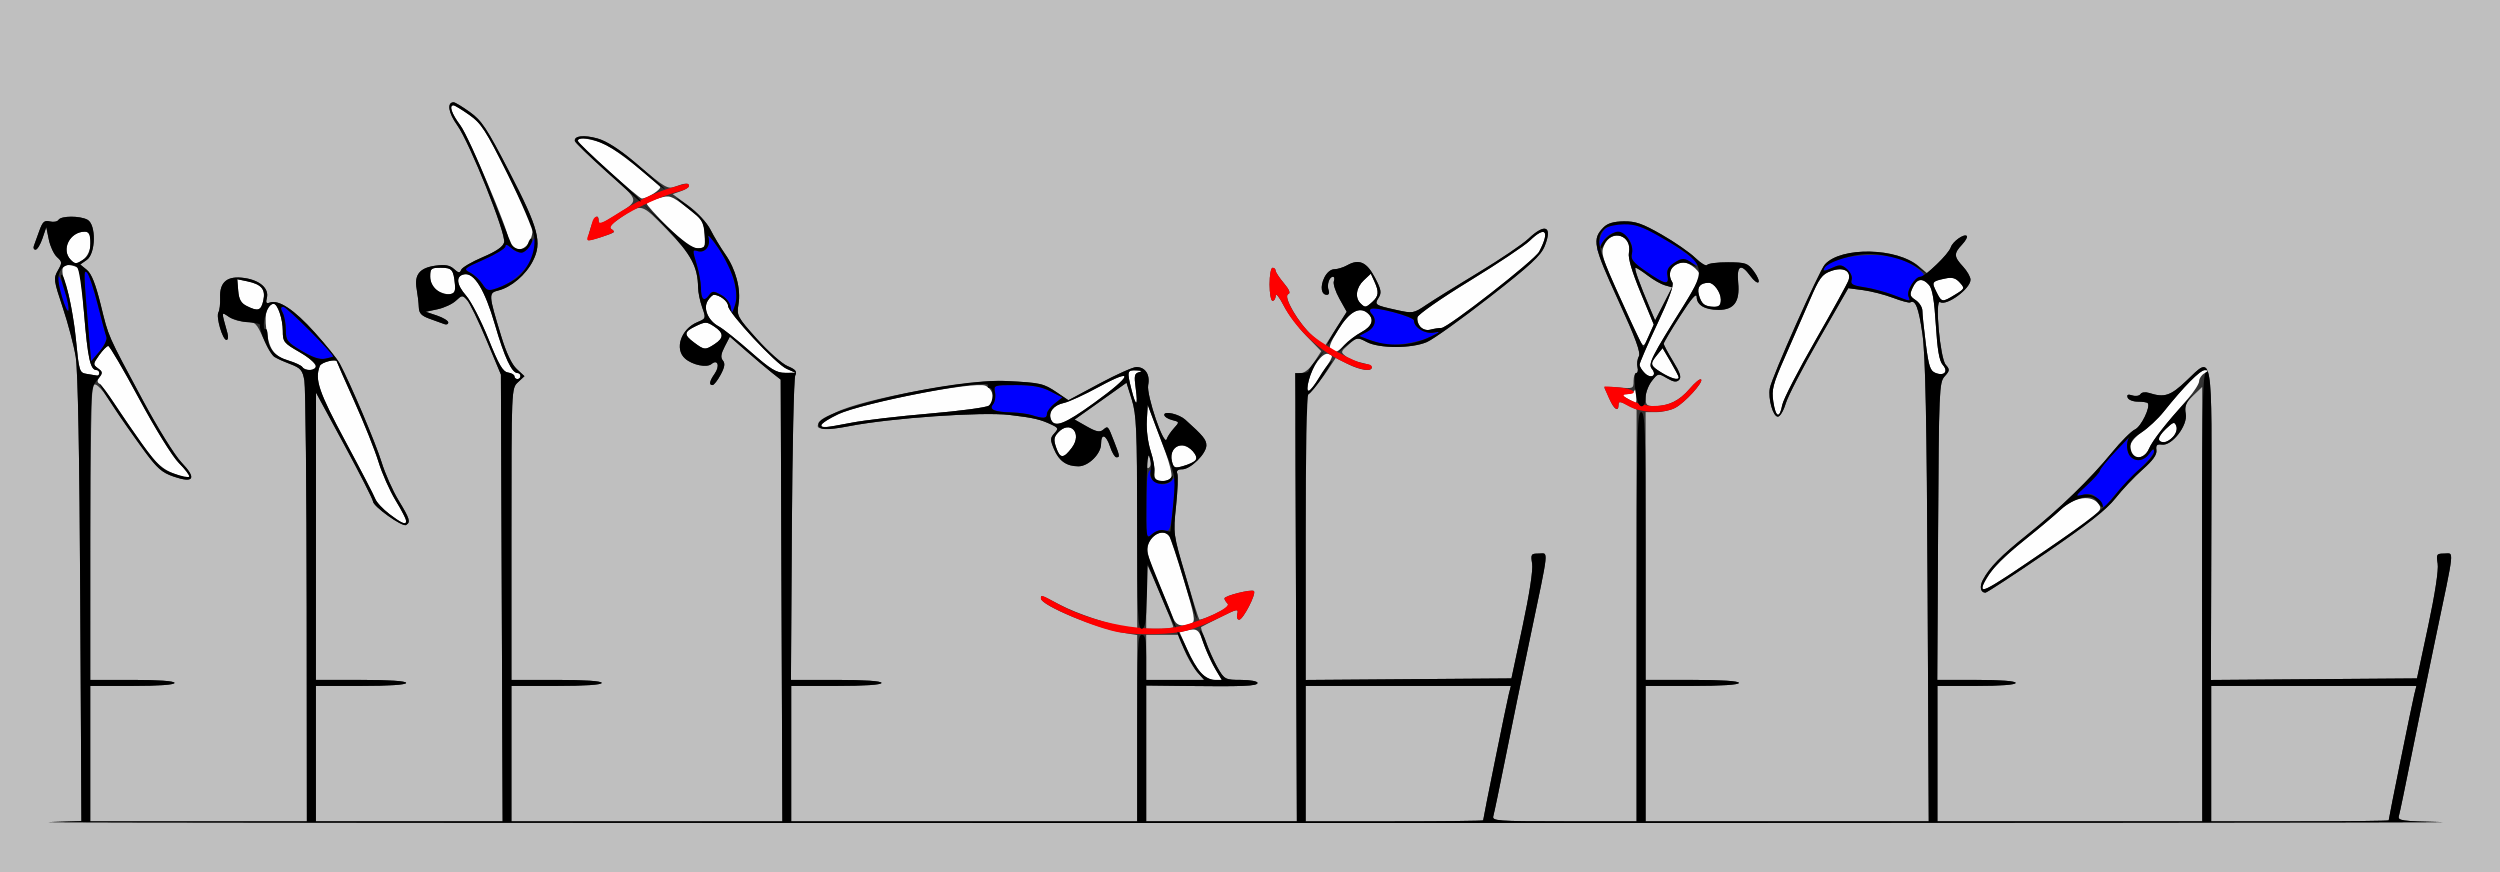 <?xml version="1.0" encoding="UTF-8" standalone="no"?>
<!-- Created with Inkscape (http://www.inkscape.org/) -->

<svg
   xmlns:dc="http://purl.org/dc/elements/1.1/"
   xmlns:cc="http://creativecommons.org/ns#"
   xmlns:rdf="http://www.w3.org/1999/02/22-rdf-syntax-ns#"
   xmlns:svg="http://www.w3.org/2000/svg"
   xmlns="http://www.w3.org/2000/svg"
   version="1.1"
   width="831"
   height="290"
   id="svg2">
  <rect width="100%" height="100%" fill="#333333" stroke="none"/>
  <defs
     id="defs6" />
  <g
     id="g2987">
    <path
       d="m 399.225,223.74 c -1.168,-1.243 -3.247,-4.8 -4.62,-7.905 l -2.497,-5.645 2.491,-0.625 c 3.284,-0.824 4.027,-0.25 5.438,4.2 0.651,2.055 2.278,5.649 3.615,7.986 l 2.431,4.25 -2.368,0 c -1.302,0 -3.323,-1.017 -4.491,-2.26 z m -9.213,-18.208 c -0.516,-1.358 -2.354,-5.745 -4.083,-9.75 -4.849,-11.228 -5.334,-13.514 -3.473,-16.354 1.707,-2.606 4.924,-3.214 6.223,-1.177 0.438,0.688 2.635,7.325 4.882,14.75 3.553,11.742 3.88,13.589 2.513,14.18 -3.113,1.345 -5.131,0.797 -6.061,-1.648 z M 659.035,195.25 c 0.145,-3.078 5.314,-8.859 14.465,-16.179 4.4,-3.519 9.597,-7.903 11.549,-9.742 4.494,-4.233 10.34,-5.011 12.603,-1.679 1.415,2.084 0.871,2.554 -17.695,15.25 -18.185,12.436 -21.003,14.099 -20.921,12.35 z M 129.503,170.921 c -2.198,-1.663 -4.346,-3.968 -4.773,-5.123 -0.427,-1.155 -4.891,-9.749 -9.92,-19.098 -8.89,-16.528 -10.245,-20.517 -8.508,-25.045 0.501,-1.305 5.698,-2.561 5.698,-1.378 0,0.153 2.623,6.12 5.83,13.261 3.207,7.141 6.796,16.128 7.977,19.972 1.181,3.844 3.732,9.599 5.67,12.789 5.198,8.557 4.718,9.682 -1.973,4.621 z m 254.053,-11.831 c -0.309,-0.5 -0.294,-1.609 0.034,-2.463 0.328,-0.854 -0.145,-3.785 -1.052,-6.514 -0.955,-2.876 -1.52,-7.199 -1.343,-10.287 L 381.5,134.5 l 1.676,4.5 c 0.922,2.475 2.815,7.551 4.207,11.279 1.392,3.729 2.278,7.441 1.967,8.25 -0.617,1.608 -4.892,2.022 -5.795,0.561 z M 57.291,157.196 c -4.543,-1.83 -6.926,-4.594 -17.133,-19.879 -3.373,-5.051 -6.61,-9.478 -7.194,-9.839 -0.726,-0.449 -0.663,-1.136 0.2,-2.175 1.036,-1.248 0.936,-1.757 -0.562,-2.852 -1.75,-1.279 -1.735,-1.455 0.356,-4.392 C 34.156,116.377 35.521,115 35.991,115 c 0.47,0 5.164,8.011 10.43,17.802 5.435,10.103 11.09,19.27 13.077,21.196 5.38,5.214 4.818,6.027 -2.208,3.197 z m 332.251,-3.885 c -1.219,-4.858 3.533,-7.095 6.98,-3.287 2.139,2.363 1.327,3.586 -3.254,4.9 -2.803,0.804 -3.157,0.65 -3.726,-1.613 z m -38.434,-4.43 c -0.928,-2.662 -0.835,-3.524 0.541,-5.045 4.003,-4.424 8.259,0.132 4.645,4.972 -2.757,3.692 -3.919,3.709 -5.187,0.073 z m 357.559,2.453 c -1.859,-1.859 -0.439,-5.218 3.233,-7.648 2.145,-1.419 5.407,-4.465 7.25,-6.768 6.771,-8.463 12.165,-13.916 13.737,-13.886 1.399,0.026 1.381,0.166 -0.137,1.05 -0.963,0.561 -1.75,1.734 -1.75,2.608 0,0.874 -1.688,3.507 -3.75,5.852 -8.135,9.248 -11.802,13.962 -12.952,16.651 -1.129,2.639 -4.031,3.743 -5.632,2.143 z m 8.928,-5.18 c -0.288,-0.466 0.752,-2.069 2.31,-3.562 2.494,-2.389 2.912,-2.51 3.489,-1.008 1.135,2.957 -4.198,7.16 -5.799,4.57 z M 273,141.184 c 0,-0.449 2.587,-2.036 5.75,-3.527 8.072,-3.805 45.364,-11.018 48.822,-9.443 2.673,1.218 3.288,4.827 1.129,6.619 -0.715,0.593 -9.602,1.784 -19.75,2.645 -10.148,0.862 -21.835,2.231 -25.973,3.044 C 274.324,142.222 273,142.31 273,141.184 z m 76.309,-1.82 c -0.916,-2.386 0.955,-4.734 4.319,-5.422 1.616,-0.33 6.905,-2.763 11.754,-5.407 11.859,-6.464 11.029,-3.803 -1.68,5.383 -9.903,7.159 -13.25,8.425 -14.393,5.446 z m 240.135,-5.889 c -0.598,-3.987 -0.14,-5.741 3.846,-14.75 2.488,-5.624 6.184,-14.088 8.213,-18.809 3.251,-7.565 4.098,-8.732 7.142,-9.832 4.073,-1.473 6.794,-0.039 5.81,3.061 -0.325,1.024 -5.275,10.017 -11.001,19.984 -5.725,9.967 -10.694,19.64 -11.043,21.496 -0.883,4.705 -2.163,4.208 -2.967,-1.15 z m -213.325,-3.918 c -1.562,-6.202 -1.468,-6.572 1.631,-6.441 1.84,0.078 2.144,0.272 0.918,0.589 -1.585,0.409 -1.741,1.135 -1.156,5.384 0.842,6.119 0.093,6.371 -1.394,0.468 z M 541,132.5 c -2.393,-1.368 -2.407,-1.431 -0.333,-1.465 1.192,-0.019 2.394,-0.598 2.671,-1.285 0.277,-0.688 0.54,-0.013 0.583,1.5 0.043,1.512 -0.034,2.734 -0.171,2.715 -0.138,-0.019 -1.375,-0.679 -2.75,-1.465 z m -106.017,-5.924 c 1.064,-4.717 4.704,-9.634 6.595,-8.908 1.748,0.671 1.875,0.309 -2.492,7.082 -3.925,6.088 -5.192,6.651 -4.104,1.826 z M 171,125.07 c 0,-0.512 -0.968,-1.074 -2.151,-1.25 -1.714,-0.255 -3.036,-2.529 -6.51,-11.198 -2.397,-5.983 -5.729,-12.44 -7.404,-14.347 -3.255,-3.707 -3.515,-6.539 -0.652,-7.09 3.333,-0.642 6.864,5.122 10.222,16.689 3.16,10.883 5.605,16.127 7.517,16.127 0.537,0 0.977,0.45 0.977,1 0,0.55 -0.45,1 -1,1 -0.55,0 -1,-0.419 -1,-0.93 z m 375.75,-1.016 c -0.963,-0.947 -1.75,-2.221 -1.75,-2.831 0,-0.61 2.646,-6.708 5.88,-13.551 3.913,-8.279 5.591,-12.898 5.015,-13.806 -1.564,-2.469 -0.936,-4.89 1.564,-6.028 1.969,-0.897 2.965,-0.789 5,0.544 1.398,0.916 2.541,2.334 2.541,3.153 0,0.818 -2.327,5.195 -5.171,9.727 -10.887,17.348 -12.085,19.725 -10.75,21.334 1.832,2.207 -0.245,3.508 -2.329,1.458 z m 5.5,-0.228 c -3.766,-2.328 -3.886,-2.819 -1.427,-5.855 l 1.823,-2.251 2.677,4.568 c 1.472,2.513 2.677,4.826 2.677,5.14 0,1.096 -2.522,0.393 -5.75,-1.603 z m -523.336,0.474 c -2.526,-0.391 -2.612,-0.663 -3.695,-11.718 -0.61,-6.225 -2.032,-13.944 -3.16,-17.153 -2.236,-6.362 -1.704,-8.058 2.219,-7.073 2.361,0.592 2.457,1.008 3.674,15.877 C 29.164,119.041 30.025,123 32.035,123 32.566,123 33,123.45 33,124 c 0,0.55 -0.338,0.933 -0.75,0.85 -0.412,-0.082 -1.914,-0.33 -3.336,-0.551 z m 614.478,-0.319 c -1.79,-0.688 -2.281,-2.155 -3.25,-9.713 C 639.514,109.371 639,104.437 639,103.304 c 0,-1.133 -1.002,-2.725 -2.226,-3.538 -1.972,-1.31 -2.089,-1.779 -1.021,-4.122 1.396,-3.065 3.296,-3.375 5.474,-0.894 1.082,1.233 1.746,5.148 2.245,13.25 0.512,8.306 1.149,11.993 2.295,13.274 1.969,2.202 0.542,3.829 -2.375,2.707 z M 249.5,116.918 c -4.4,-3.869 -9.15,-7.649 -10.555,-8.401 -3.553,-1.9 -5.309,-5.96 -3.695,-8.544 C 235.927,98.888 236.852,98 237.306,98 239.196,98 242,100.182 242,101.654 c 0,2.279 15.932,19.406 19.497,20.959 l 3.003,1.309 -3.5,0.015 c -2.92,0.013 -4.826,-1.151 -11.5,-7.019 z m -148.983,5.11 c -0.331,-0.535 -2.427,-1.52 -4.659,-2.188 -4.912,-1.472 -6.451,-3.692 -7.36,-10.619 C 87.843,104.239 88.814,101 90.962,101 92.287,101 94,106.06 94,109.974 c 0,3.654 0.319,4.062 5.5,7.026 5.51,3.153 7.199,6 3.559,6 -1.068,0 -2.211,-0.438 -2.542,-0.972 z m 341.817,-5.8 c -0.815,-0.519 -0.089,-2.476 2.413,-6.506 3.736,-6.019 7.056,-7.96 9.766,-5.71 2.438,2.024 1.704,4.417 -1.96,6.391 -1.896,1.021 -4.449,2.923 -5.674,4.227 -2.422,2.578 -2.798,2.71 -4.545,1.599 z M 230.75,113.885 c -3.567,-2.662 -3.467,-3.575 0.607,-5.518 3.11,-1.483 3.551,-1.473 6,0.131 3.296,2.16 3.346,3.811 0.178,5.887 -3.095,2.028 -3.43,2.003 -6.785,-0.5 z m 314.475,-0.472 c -0.617,-1.148 -3.853,-8.123 -7.191,-15.5 -5.434,-12.008 -5.949,-13.702 -4.925,-16.176 2.391,-5.775 9.574,-3.781 8.337,2.314 -0.338,1.666 1.008,6.243 3.878,13.188 l 4.395,10.636 -1.686,3.812 c -1.595,3.605 -1.747,3.699 -2.808,1.725 z m -73.128,-4.795 c -0.695,-0.837 -1.113,-2.269 -0.93,-3.184 0.183,-0.914 7.951,-6.326 17.262,-12.026 9.311,-5.7 18.333,-11.724 20.048,-13.386 5.261,-5.099 6.797,-3.332 3.148,3.623 -1.465,2.792 -30.356,25.351 -32.49,25.368 -0.899,0.008 -2.567,0.264 -3.705,0.57 -1.22,0.328 -2.588,-0.069 -3.333,-0.966 z M 82,101.712 c -1.896,-0.954 -2.576,-2.181 -2.816,-5.079 l -0.316,-3.821 3.316,0.694 c 4.76,0.997 6.157,2.666 5.34,6.383 -0.747,3.4 -1.74,3.728 -5.524,1.823 z M 452.2,100.8 c -1.901,-1.901 -1.403,-5.261 1.132,-7.642 l 2.332,-2.191 1.168,2.564 c 1.604,3.52 1.471,4.885 -0.661,6.814 -2.183,1.976 -2.423,2.003 -3.971,0.455 z m 114.204,0.435 c -0.603,-0.404 -1.387,-1.925 -1.743,-3.38 C 564.046,95.34 565.211,94 568.01,94 569.706,94 572,97.203 572,99.571 c 0,1.856 -0.53,2.425 -2.25,2.413 -1.238,-0.008 -2.743,-0.346 -3.346,-0.75 z m 77.25,-4.226 c -1.643,-3.294 -1.52,-3.481 2.906,-4.429 2.341,-0.501 3.483,-0.188 4.859,1.331 1.749,1.933 1.707,2.042 -1.561,4.034 -4.315,2.631 -4.434,2.613 -6.204,-0.936 z M 145.25,96.473 C 143.786,95.441 143,93.859 143,91.943 143,89.241 143.289,89 146.531,89 c 3.703,0 4.217,0.604 4.683,5.5 0.224,2.357 -0.143,3.06 -1.715,3.28 -1.1,0.154 -3.013,-0.434 -4.25,-1.307 z M 23.557,86.414 C 20.18,83.037 23.171,77 28.223,77 c 2.973,0 2.452,7.328 -0.665,9.371 -2.211,1.449 -2.591,1.453 -4,0.044 z M 170.2,81.8 C 169.54,81.14 169,80.061 169,79.403 169,76.608 155.846,45.555 153.054,41.758 150.131,37.784 149.173,35 150.729,35 c 0.401,0 2.764,1.434 5.25,3.187 4,2.82 5.477,5.094 12.824,19.75 4.567,9.11 8.279,17.33 8.25,18.266 C 176.89,81.448 173.014,84.614 170.2,81.8 z m 51.822,-6.277 C 218.16,71.634 215,68.144 215,67.767 c 0,-0.377 1.746,-1.21 3.881,-1.849 3.759,-1.126 4.057,-1.03 9.5,3.08 5.653,4.268 5.682,4.325 6.036,11.752 0.059,1.249 -0.698,1.763 -2.644,1.796 -2.081,0.035 -4.392,-1.629 -9.75,-7.024 z M 202.5,56.938 c -5.5,-4.967 -10.15,-9.459 -10.333,-9.984 -0.487,-1.393 2.98,-1.166 7.712,0.504 3.286,1.159 11.517,7.32 19.486,14.584 0.794,0.723 -4.216,3.98 -6.065,3.942 C 212.86,65.975 208,61.904 202.5,56.938 z"
       id="path2997"
       style="fill:#fefefe" />
    <path
       d="M 0,145 0,0 415.5,0 831,0 l 0,145 0,145 -415.5,0 L 0,290 0,145 z m 811.691,128.252 c -13.465,-0.278 -14.763,-0.462 -14.3,-2.029 0.28,-0.948 2.083,-9.598 4.007,-19.223 1.923,-9.625 5.571,-27.4 8.106,-39.5 6.563,-31.33 6.265,-28.5 2.996,-28.5 -2.577,0 -2.725,0.225 -2.215,3.37 0.333,2.054 -0.904,10.157 -3.169,20.75 l -3.716,17.38 -34.249,0.263 -34.249,0.263 0.153,-51.246 c 0.177,-59.253 0.614,-56.706 -8.287,-48.232 -5.308,5.053 -7.29,5.701 -12.434,4.061 -1.227,-0.391 -2.456,-0.222 -2.834,0.391 -0.368,0.595 -1.584,0.791 -2.702,0.436 -1.453,-0.461 -1.903,-0.259 -1.574,0.709 0.253,0.745 1.769,1.355 3.368,1.355 1.599,0 3.093,0.225 3.318,0.5 1.003,1.223 -2.182,7.803 -4.228,8.735 -1.243,0.566 -4.717,4.041 -7.721,7.723 -7.145,8.756 -17.373,18.673 -28.151,27.295 -8.75,7 -12.507,10.835 -14.708,15.018 -1.18,2.243 -0.778,4.229 0.857,4.229 0.463,0 9.461,-5.894 19.996,-13.099 13.967,-9.551 20.249,-14.494 23.196,-18.25 2.223,-2.833 6.268,-7.116 8.988,-9.517 3.489,-3.079 4.861,-4.994 4.654,-6.5 -0.23,-1.676 0.167,-2.071 1.847,-1.84 3.369,0.463 8.614,-6.41 7.897,-10.349 -0.453,-2.49 10e-4,-3.588 2.453,-5.937 L 732,128.626 l 0,72.187 0,72.187 -44,0 -44,0 0,-22.5 0,-22.5 13,0 c 8,0 13,-0.385 13,-1 0,-0.615 -5.009,-1 -13.027,-1 l -13.027,0 0.277,-49.396 c 0.264,-46.957 0.371,-49.5 2.182,-51.5 1.725,-1.906 1.76,-2.269 0.364,-3.854 -1.875,-2.129 -3.674,-21.927 -1.892,-20.826 C 647.088,101.791 655,95.966 655,92.972 c 0,-0.924 -1.125,-2.894 -2.5,-4.377 -3.059,-3.3 -3.105,-4.322 -0.329,-7.276 1.194,-1.271 1.913,-2.568 1.597,-2.884 -0.886,-0.886 -4.724,1.851 -5.347,3.814 -0.306,0.964 -2.189,3.294 -4.185,5.176 l -3.628,3.423 -2.849,-2.398 c -7.314,-6.154 -25.789,-6.494 -31.148,-0.573 -1.927,2.129 -17.657,37.474 -18.32,41.163 -0.629,3.499 1.049,9.459 2.662,9.459 0.729,0 1.901,-1.947 2.604,-4.327 0.703,-2.38 5.674,-11.989 11.047,-21.354 l 9.769,-17.028 4.936,0.655 c 2.715,0.36 7.201,1.515 9.969,2.567 2.768,1.052 5.322,1.734 5.675,1.515 1.719,-1.062 2.821,1.78 4.059,10.471 1.013,7.111 1.447,28.677 1.725,85.75 l 0.371,76.25 -47.054,0 -47.054,0 0,-22.5 0,-22.5 15.5,0 c 9.667,0 15.5,-0.376 15.5,-1 0,-0.624 -5.833,-1 -15.5,-1 l -15.5,0 0,-44.5 0,-44.5 3.55,0 c 1.952,0 4.765,-0.633 6.25,-1.407 3.22,-1.677 9.531,-8.6 8.64,-9.477 -0.344,-0.339 -2.047,1.05 -3.783,3.086 C 558.257,133.19 554.597,135 549.935,135 547.371,135 547,134.638 547,132.135 c 0,-1.576 0.936,-4.055 2.08,-5.509 2.046,-2.6 2.128,-2.616 4.99,-0.925 2.177,1.286 3.197,1.432 4.049,0.58 0.852,-0.852 0.351,-2.42 -1.99,-6.225 -1.721,-2.797 -3.12,-5.416 -3.109,-5.821 0.011,-0.404 2.477,-4.56 5.48,-9.235 3.788,-5.897 5.466,-7.822 5.48,-6.285 0.025,2.694 2.734,4.285 7.299,4.285 5.114,0 7.096,-2.737 6.497,-8.972 -0.562,-5.844 0.874,-6.651 4.058,-2.28 1.101,1.511 2.303,2.447 2.671,2.079 0.368,-0.368 -0.318,-2.005 -1.524,-3.636 -2.027,-2.741 -2.679,-2.97 -8.575,-3.004 -3.51,-0.02 -6.637,0.377 -6.95,0.883 -0.313,0.506 -2.085,-0.554 -3.939,-2.354 -1.854,-1.801 -6.888,-5.286 -11.187,-7.744 -6.401,-3.661 -8.685,-4.457 -12.62,-4.396 -3.35,0.052 -5.377,0.657 -6.695,2 -3.864,3.936 -3.441,6.051 4.815,24.079 5.87,12.819 7.618,17.578 6.916,18.832 -0.516,0.923 -0.713,2.541 -0.437,3.597 C 544.587,123.137 544.405,124 543.906,124 543.408,124 543,125.182 543,126.627 c 0,2.553 -0.143,2.613 -5.036,2.143 -2.77,-0.266 -4.872,-0.211 -4.673,0.123 0.2,0.334 0.989,2.069 1.755,3.857 1.443,3.37 2.953,4.304 2.953,1.827 0,-1.215 0.439,-1.204 3,0.073 l 3,1.497 0,68.427 0,68.427 -24.067,0 c -22.452,0 -24.033,-0.117 -23.55,-1.75 0.285,-0.963 2.092,-9.625 4.015,-19.25 1.923,-9.625 5.571,-27.4 8.106,-39.5 6.563,-31.33 6.265,-28.5 2.996,-28.5 -2.577,0 -2.725,0.225 -2.215,3.37 0.333,2.054 -0.904,10.157 -3.169,20.75 L 502.399,225.5 468.2,225.763 434,226.026 l 0,-46.968 0,-46.968 2.25,-2.429 c 1.238,-1.336 3.489,-4.29 5.004,-6.564 l 2.754,-4.134 3.957,2.018 c 4.128,2.106 8.036,2.655 8.036,1.13 0,-0.489 -1.497,-1.17 -3.326,-1.513 -1.829,-0.343 -4.192,-1.292 -5.25,-2.109 -1.87,-1.443 -1.845,-1.555 0.88,-3.985 2.735,-2.439 2.882,-2.459 6,-0.819 4.177,2.197 14.902,2.202 19.997,0.01 2.09,-0.9 11.406,-7.565 20.7,-14.813 13.739,-10.713 17.193,-13.91 18.468,-17.096 2.641,-6.6 0.157,-7.716 -5.426,-2.437 -1.948,1.842 -9.392,6.877 -16.542,11.188 -7.15,4.311 -14.967,9.163 -17.372,10.783 -4.28,2.882 -4.49,2.918 -10,1.698 -7.148,-1.582 -7.336,-1.713 -5.858,-4.08 1.031,-1.651 0.826,-2.734 -1.27,-6.704 -2.722,-5.155 -5.273,-6.28 -9.198,-4.056 -1.266,0.717 -3.193,1.308 -4.282,1.313 -1.178,0.005 -2.529,1.148 -3.334,2.82 C 438.753,95.286 439.178,98 441.076,98 c 0.626,0 0.879,-0.675 0.563,-1.5 -0.676,-1.76 0.199,-4.5 1.437,-4.5 0.474,0 0.607,0.665 0.295,1.477 -0.312,0.812 0.525,3.43 1.859,5.817 l 2.426,4.34 -3.695,5.8 -3.695,5.8 -3.944,-3.564 c -4.738,-4.28 -9.981,-13.284 -8.101,-13.91 0.839,-0.28 0.352,-1.482 -1.486,-3.665 C 425.23,92.309 424,90.431 424,89.923 424,89.415 423.55,89 423,89 c -0.55,0 -1,2.475 -1,5.5 0,3.025 0.45,5.5 1,5.5 0.55,0 1.021,-0.787 1.047,-1.75 0.026,-0.963 1.196,0.5 2.601,3.25 1.405,2.75 4.8,7.306 7.545,10.124 l 4.99,5.124 -2.342,3.613 c -1.394,2.152 -3.151,3.618 -4.342,3.626 -1.985,0.012 -1.998,0.587 -1.714,74.512 L 431.073,273 406.036,273 381,273 l 0,-22.571 0,-22.571 12.25,0.151 C 413.184,228.253 418,228.057 418,227 c 0,-0.55 -2.438,-1 -5.418,-1 -5.036,0 -5.559,-0.229 -7.417,-3.25 -1.914,-3.113 -6.361,-13.924 -5.891,-14.322 0.124,-0.105 2.992,-1.577 6.373,-3.272 5.555,-2.784 6.097,-2.892 5.633,-1.119 -0.286,1.094 -0.013,1.962 0.617,1.962 1.298,0 5.77,-8.667 4.914,-9.523 -0.726,-0.726 -9.81,1.535 -9.81,2.442 0,0.375 0.459,1.14 1.02,1.701 0.693,0.693 -0.588,1.773 -3.997,3.37 -2.759,1.292 -5.187,2.161 -5.396,1.93 -0.208,-0.231 -2.246,-6.72 -4.528,-14.42 -4.128,-13.931 -4.144,-14.046 -3.179,-23.31 0.534,-5.121 0.722,-9.958 0.418,-10.75 C 390.962,156.458 391.48,156 392.97,156 395.763,156 401,150.803 401,148.031 401,146.151 399.861,144.765 393.992,139.51 391.904,137.64 387,136.492 387,137.873 c 0,0.599 1.151,1.378 2.559,1.732 2.545,0.639 2.548,0.654 0.627,2.769 -1.062,1.17 -2.135,2.792 -2.384,3.604 -0.833,2.717 -6.8,-14.736 -6.149,-17.988 C 382.346,124.521 380.696,122 377.733,122 c -1.112,0 -6.651,2.483 -12.308,5.517 l -10.286,5.517 -3.747,-2.542 c -4.513,-3.062 -5.42,-3.269 -16.893,-3.847 -12.189,-0.614 -47.771,5.948 -56.702,10.457 -9.508,4.8 -7.45,6.858 4.535,4.535 13.857,-2.686 44.04,-4.797 53.167,-3.719 8.21,0.969 10.345,1.47 14.251,3.342 2.059,0.987 2.118,1.226 0.692,2.802 -1.389,1.535 -1.399,2.108 -0.086,5.25 1.632,3.906 4.176,5.688 8.123,5.688 3.334,0 7.52,-4.15 7.52,-7.455 0,-3.659 1.651,-3.134 3,0.955 0.635,1.925 1.57,3.5 2.078,3.5 1.229,0 1.191,-0.269 -0.74,-5.23 -2.088,-5.362 -2.014,-5.284 -3.684,-3.897 -1.084,0.9 -2.292,0.648 -5.42,-1.129 l -4.025,-2.286 8.62,-6.12 8.62,-6.12 1.762,5.641 c 1.541,4.935 1.763,10.062 1.776,40.937 l 0.015,35.295 -3.75,-0.628 c -5.892,-0.987 -16.277,-4.494 -21.75,-7.346 -6.717,-3.5 -6.5,-3.426 -6.5,-2.214 0,2.4 18.673,10.06 28.25,11.59 l 3.75,0.599 0,30.955 0,30.955 -57.5,0 -57.5,0 0,-22.5 0,-22.5 15,0 c 9.333,0 15,-0.378 15,-1 0,-0.622 -5.681,-1 -15.044,-1 l -15.044,0 0.295,-49.75 c 0.162,-27.363 0.671,-50.515 1.131,-51.45 0.66,-1.341 0.124,-1.997 -2.535,-3.108 -1.854,-0.775 -6.436,-4.833 -10.181,-9.018 -6.551,-7.32 -6.785,-7.758 -6.148,-11.529 0.855,-5.06 -0.878,-11.602 -4.408,-16.645 -1.54,-2.2 -3.744,-5.862 -4.897,-8.138 -1.224,-2.415 -4.282,-5.742 -7.345,-7.99 l -5.248,-3.852 2.711,-0.953 C 227.78,63.043 229,62.251 229,61.807 c 0,-1.078 -1.318,-1.017 -4.547,0.211 -2.469,0.939 -3.403,0.405 -11.998,-6.851 -6.435,-5.433 -10.724,-8.262 -13.853,-9.138 C 194.166,44.787 191,45.099 191,46.779 c 0,0.463 4.703,5.043 10.451,10.176 11.812,10.55 11.658,9.234 1.799,15.408 -3.287,2.058 -4.25,2.319 -4.25,1.149 0,-2.793 -1.5,-1.547 -2.681,2.228 -0.644,2.057 -1.013,3.899 -0.82,4.092 0.327,0.327 7.43,-1.855 8.472,-2.603 0.259,-0.186 -0.099,-0.69 -0.795,-1.121 -0.883,-0.546 0.033,-1.664 3.029,-3.696 7.194,-4.879 6.786,-4.982 15.494,3.922 8.079,8.261 10.239,12.286 10.345,19.281 0.024,1.586 0.636,4.543 1.36,6.571 1.292,3.619 1.264,3.708 -1.584,4.888 -5.485,2.272 -7.728,8.958 -4.071,12.136 2.455,2.133 7.177,3.095 8.757,1.784 2.079,-1.726 2.854,0.652 1.051,3.226 -1.736,2.478 -1.982,3.779 -0.715,3.779 0.463,0 1.672,-1.54 2.686,-3.423 1.367,-2.539 1.561,-3.766 0.748,-4.75 -0.81,-0.981 -0.651,-2.185 0.611,-4.618 l 1.706,-3.291 5.476,4.791 c 3.012,2.635 6.816,5.844 8.453,7.132 l 2.977,2.34 0.281,73.41 0.281,73.41 -45.031,0 -45.031,0 0,-22.5 0,-22.5 15,0 c 9.333,0 15,-0.378 15,-1 0,-0.622 -5.667,-1 -15,-1 l -15,0 0,-48.461 c 0,-48.421 0.002,-48.463 2.167,-50.48 l 2.167,-2.019 -2.563,-2.375 c -1.669,-1.547 -3.475,-5.366 -5.179,-10.952 -4.237,-13.892 -4.264,-14.328 -0.942,-15.158 4.291,-1.071 9.118,-5.183 11.45,-9.754 3.181,-6.235 2.007,-10.694 -7.832,-29.746 C 161.833,42.654 160.13,40.077 156.184,37.25 153.689,35.462 151.263,34 150.793,34 c -2.306,0 -1.769,3.505 1.162,7.586 4.165,5.799 16.326,36.159 15.617,38.985 -0.365,1.453 -2.59,2.987 -7.14,4.92 -3.635,1.545 -6.85,3.436 -7.144,4.202 -0.439,1.143 -0.866,1.092 -2.388,-0.285 -1.382,-1.25 -2.933,-1.533 -6.091,-1.11 -5.285,0.709 -7.154,2.988 -6.316,7.701 0.342,1.925 0.665,4.672 0.716,6.104 0.074,2.048 0.862,2.878 3.693,3.891 1.979,0.708 4.162,1.497 4.849,1.753 0.688,0.256 1.25,0.002 1.25,-0.564 0,-0.566 -1.688,-1.597 -3.75,-2.29 l -3.75,-1.261 3.967,-0.846 c 2.182,-0.465 4.918,-1.74 6.081,-2.832 2.026,-1.903 2.182,-1.912 3.731,-0.2 0.889,0.982 3.778,6.952 6.419,13.266 L 166.5,124.5 l 0.286,74.25 0.286,74.25 -31.036,0 -31.036,0 0,-22.5 0,-22.5 15,0 c 9.333,0 15,-0.378 15,-1 0,-0.622 -5.667,-1 -15,-1 l -15,0 0.02,-47.75 0.02,-47.75 9.459,17.5 c 5.203,9.625 9.469,18.024 9.48,18.665 0.029,1.655 9.773,8.606 11.001,7.847 1.584,-0.979 1.276,-1.99 -2.504,-8.212 -1.938,-3.19 -4.475,-8.899 -5.639,-12.687 -1.916,-6.236 -10.354,-26.124 -13.911,-32.785 -0.785,-1.469 -4.548,-6.14 -8.363,-10.379 -6.808,-7.565 -11.994,-10.989 -14.935,-9.861 -1.109,0.426 -1.344,0.037 -0.931,-1.543 0.811,-3.102 -2.246,-5.856 -7.353,-6.622 -5.775,-0.866 -8.384,1.227 -8.175,6.559 0.08,2.033 -0.172,4.21 -0.559,4.836 -0.883,1.428 1.366,9.18 2.664,9.18 0.527,0 0.677,-1.012 0.334,-2.25 -2.116,-7.623 -2.148,-7.241 0.465,-5.411 1.304,0.914 3.871,1.661 5.704,1.661 3.071,0 3.52,0.424 5.724,5.408 2.609,5.9 3.094,6.365 8.985,8.616 3.483,1.331 4.077,2.026 4.693,5.5 0.388,2.187 0.731,36.039 0.763,75.226 L 102,273 l -36,0 -36,0 0,-22.5 0,-22.5 14,0 c 8.667,0 14,-0.381 14,-1 0,-0.619 -5.333,-1 -14,-1 l -14,0 0.015,-48.25 c 0.008,-26.538 0.401,-48.858 0.872,-49.601 0.879,-1.388 3.323,1.262 7.701,8.351 1.019,1.65 4.685,6.897 8.147,11.661 5.471,7.528 6.906,8.87 10.974,10.256 6.772,2.307 7.717,0.642 2.65,-4.671 C 58.072,151.348 52.46,142.328 47.463,133.019 35.517,110.764 36.204,112.324 33.482,101.297 31.78,94.398 30.415,90.97 28.869,89.708 l -2.195,-1.792 2.163,-1.515 c 3.014,-2.111 3.179,-11.787 0.228,-13.366 -2.539,-1.359 -8.766,-1.329 -9.616,0.046 -0.367,0.595 -1.658,0.833 -2.869,0.529 -1.832,-0.46 -2.423,0.07 -3.532,3.169 -0.732,2.047 -1.541,4.284 -1.797,4.971 -0.256,0.688 -0.002,1.25 0.564,1.25 0.566,0 1.6,-1.688 2.297,-3.75 l 1.268,-3.75 0.844,4.126 c 0.464,2.269 1.689,4.89 2.721,5.824 1.746,1.58 1.767,1.89 0.294,4.456 -1.497,2.608 -1.409,3.278 1.613,12.305 1.758,5.251 3.701,12.639 4.318,16.418 0.729,4.464 1.257,32.689 1.507,80.586 l 0.385,73.716 -10.781,0.322 C 10.351,273.43 190.225,273.571 416,273.566 c 225.775,-0.005 403.836,-0.146 395.691,-0.315 z M 434,250.5 l 0,-22.5 34.108,0 34.108,0 -0.693,2.75 C 500.85,233.427 493,272.04 493,272.679 493,272.856 479.725,273 463.5,273 l -29.5,0 0,-22.5 z m 301,0 0,-22.5 34.108,0 34.108,0 -0.693,2.75 C 801.85,233.427 794,272.04 794,272.679 794,272.856 780.725,273 764.5,273 l -29.5,0 0,-22.5 z m -354,-32 0,-7.5 5.364,0 5.364,0 1.734,4.539 c 0.954,2.497 2.855,5.872 4.225,7.5 l 2.491,2.961 -9.589,0 -9.589,0 0,-7.5 z m 0,-20 c 0,-5.775 0.169,-10.5 0.376,-10.5 C 381.777,188 390,207.486 390,208.437 390,208.747 387.975,209 385.5,209 l -4.5,0 0,-10.5 z m 0.063,-45.55 c 0.06,-3.242 0.122,-3.304 1.03,-1.03 0.64,1.602 0.619,2.768 -0.063,3.45 -0.707,0.707 -1.011,-0.051 -0.967,-2.42 z M 548.545,102.7 C 544.83,93.95 543.068,89 543.67,89 c 0.353,0 2.178,1.173 4.057,2.606 1.879,1.433 4.464,2.896 5.745,3.25 L 555.801,95.5 l -2.821,5.5 -2.821,5.5 -1.613,-3.8 z"
       id="path2995"
       style="fill:#bfbfbf" />
    <path
       d="m 372.5,210.268 c -7.511,-1.083 -26.5,-9.168 -26.5,-11.282 0,-1.36 0.163,-1.312 5.256,1.534 12.081,6.752 30.881,10.183 41.402,7.555 7.733,-1.931 16.602,-6.215 15.386,-7.431 C 407.47,200.07 407,199.293 407,198.919 c 0,-0.907 9.084,-3.168 9.81,-2.442 0.856,0.856 -3.616,9.523 -4.914,9.523 -0.63,0 -0.903,-0.868 -0.617,-1.962 0.462,-1.768 -0.094,-1.655 -5.633,1.149 -3.381,1.711 -8.396,3.714 -11.146,4.45 -4.738,1.269 -15.446,1.576 -22,0.63 z m 168.75,-75.318 c -2.676,-1.571 -3.25,-1.647 -3.25,-0.429 0,2.557 -1.434,1.556 -3.22,-2.249 -0.946,-2.015 -1.621,-3.721 -1.5,-3.791 0.121,-0.07 2.358,0.064 4.97,0.297 4.769,0.426 6.712,2.187 2.5,2.265 -3.948,0.073 4.225,3.868 8.435,3.916 5.368,0.061 8.903,-1.571 12.472,-5.756 1.736,-2.036 3.439,-3.425 3.783,-3.086 0.891,0.877 -5.421,7.8 -8.64,9.477 -3.797,1.978 -11.638,1.653 -15.55,-0.644 z M 445,119.535 C 437.423,115.61 430.266,108.577 426.649,101.5 425.243,98.75 424.072,97.287 424.047,98.25 424.021,99.213 423.55,100 423,100 c -0.55,0 -1,-2.475 -1,-5.5 0,-3.025 0.45,-5.5 1,-5.5 0.55,0 1,0.415 1,0.923 0,0.508 1.23,2.385 2.734,4.172 1.779,2.115 2.31,3.39 1.519,3.654 -1.663,0.554 1.77,7.164 6.359,12.243 3.48,3.852 16.252,11.008 19.647,11.008 0.958,0 1.741,0.45 1.741,1 0,1.902 -4.526,0.888 -11,-2.465 z M 195.522,78.25 c 0.405,-0.963 0.955,-2.763 1.224,-4 C 197.289,71.741 199,71.165 199,73.491 c 0,1.091 1.36,0.622 5.071,-1.75 7.566,-4.835 12.843,-7.442 18.583,-9.18 C 228.656,60.743 229,60.707 229,61.892 c 0,0.49 -1.238,1.199 -2.75,1.575 -9.902,2.462 -25.584,11.091 -23.028,12.67 1.479,0.914 1.246,1.1 -3.293,2.647 -4.723,1.608 -5.279,1.541 -4.407,-0.534 z"
       id="path2993"
       style="fill:#fe0000" />
    <path
       d="m 381,168.214 c 0,-7.309 0.394,-11.34 1.155,-11.809 0.73,-0.451 0.882,-0.273 0.414,0.485 -1.061,1.717 1.271,4.111 4.004,4.111 1.28,0 2.804,-0.787 3.385,-1.75 0.791,-1.31 0.918,-0.366 0.506,3.75 -1.366,13.647 -1.414,13.826 -3.542,13.269 -1.135,-0.297 -2.831,0.244 -3.955,1.26 C 381.022,179.29 381,179.185 381,168.214 z m 316.628,-1.83 c -1.544,-2.131 -2.409,-2.478 -4.928,-1.974 l -3.055,0.611 4.178,-3.857 c 2.298,-2.121 4.195,-4.264 4.217,-4.761 0.021,-0.497 2.384,-3.393 5.25,-6.435 2.866,-3.042 4.874,-5.09 4.461,-4.55 -1.144,1.497 -0.894,5.037 0.45,6.382 1.86,1.86 4.531,1.423 6.243,-1.023 1.034,-1.476 1.558,-1.728 1.561,-0.75 0.002,0.81 -2.601,3.948 -5.785,6.973 -3.184,3.025 -6.899,6.955 -8.254,8.734 l -2.465,3.234 -1.872,-2.585 z M 343,138 c -1.375,-0.44 -4.376,-0.846 -6.668,-0.9 -5.809,-0.139 -7.694,-0.958 -6.24,-2.711 0.629,-0.758 0.928,-2.505 0.664,-3.883 C 330.28,128.014 330.319,128 337.679,128 c 5.493,0 8.439,0.53 11.427,2.054 l 4.026,2.054 -2.566,2.019 C 349.155,135.237 348,136.787 348,137.573 c 0,1.557 -1.164,1.656 -5,0.427 z M 29.619,112.292 C 27.761,90.499 27.728,89.477 28.925,90.599 c 0.645,0.604 2.233,5.329 3.528,10.5 1.296,5.171 2.607,10.076 2.914,10.901 0.311,0.837 -0.689,2.955 -2.263,4.792 l -2.821,3.292 -0.664,-7.792 z m 70.648,4.342 c -4.839,-2.899 -5.234,-3.421 -5.25,-6.95 -0.01,-2.099 -0.483,-4.686 -1.053,-5.75 -0.774,-1.446 -0.711,-1.935 0.25,-1.939 1.098,-0.004 17.142,16.085 16.51,16.556 -0.124,0.092 -1.35,0.404 -2.725,0.693 -1.705,0.358 -4.165,-0.472 -7.732,-2.609 z M 459.5,114.375 c -1.1,-0.268 -3.286,-0.987 -4.857,-1.597 l -2.857,-1.11 2.607,-1.366 c 2.711,-1.42 3.395,-4.115 1.52,-5.989 -0.598,-0.598 -0.701,-1.326 -0.228,-1.618 1.41,-0.872 14.315,2.592 14.315,3.842 0,2.346 3.688,4.575 6.632,4.009 2.376,-0.457 2.18,-0.22 -1.144,1.385 -4.168,2.013 -12.52,3.29 -15.988,2.445 z M 20.601,98.661 c -2.231,-7.622 -1.522,-9.718 0.795,-2.351 0.979,3.113 1.585,6.229 1.347,6.925 -0.238,0.696 -1.202,-1.362 -2.142,-4.574 z m 222.282,3.372 c -0.221,-1.423 -1.571,-3.116 -3.19,-4 -2.567,-1.403 -2.917,-1.386 -4.099,0.201 -1.651,2.216 -2.592,1.259 -2.605,-2.651 -0.006,-1.696 -0.667,-5.247 -1.47,-7.891 -1.382,-4.555 -1.363,-4.777 0.37,-4.227 2.483,0.788 4.454,-1.788 3.571,-4.667 -0.388,-1.264 1.142,0.447 3.401,3.803 4.772,7.09 6.916,14.621 5.408,18.992 -0.996,2.889 -1.005,2.892 -1.386,0.44 z M 629,97.983 c -2.475,-0.996 -6.654,-2.118 -9.286,-2.495 -3.933,-0.563 -4.688,-0.994 -4.236,-2.418 0.324,-1.021 -0.279,-2.484 -1.468,-3.56 -1.683,-1.523 -2.44,-1.634 -4.561,-0.668 -3.124,1.424 -3.75,1.454 -2.94,0.144 2.285,-3.696 16.272,-5.527 24.225,-3.171 4.838,1.434 10.935,6.102 8.039,6.155 -2.165,0.04 -5.188,4.507 -4.414,6.524 0.7,1.824 0.363,1.792 -5.359,-0.51 z M 160.348,94.408 c -0.899,-1.372 -2.729,-3.068 -4.067,-3.769 -2.361,-1.237 -2.224,-1.366 4.643,-4.4 C 164.816,84.521 168,82.569 168,81.902 c 0,-0.788 0.64,-0.633 1.829,0.443 2.659,2.407 4.901,2.035 6.599,-1.095 1.427,-2.631 1.494,-2.651 1.532,-0.46 0.102,5.833 -5.642,12.611 -12.719,15.008 -2.971,1.006 -3.403,0.884 -4.893,-1.39 z m 386.868,-4.122 c -4.529,-3.168 -5.209,-4.06 -4.758,-6.241 0.334,-1.615 -0.151,-3.42 -1.328,-4.938 -2.365,-3.053 -6.386,-2.284 -8.656,1.656 L 530.896,83.5 l 0.632,-2.994 c 0.886,-4.197 2.025,-5.254 6.462,-6.004 4.599,-0.777 9.786,1.256 19.5,7.642 6.501,4.274 10.06,8.227 4.572,5.077 -2.613,-1.5 -3.005,-1.488 -5.537,0.171 -2.045,1.34 -2.61,2.386 -2.263,4.197 0.633,3.311 -0.84,3.039 -7.046,-1.302 z"
       id="path2991"
       style="fill:#0000fe" />
    <path
       d="m 16.281,273.253 10.781,-0.322 -0.385,-73.716 C 26.427,151.318 25.899,123.094 25.17,118.63 24.553,114.851 22.61,107.463 20.852,102.212 17.83,93.185 17.742,92.514 19.239,89.907 20.712,87.34 20.692,87.031 18.945,85.45 17.913,84.516 16.689,81.895 16.225,79.626 L 15.38,75.5 14.113,79.25 C 13.415,81.312 12.382,83 11.815,83 c -0.566,0 -0.82,-0.562 -0.564,-1.25 0.256,-0.688 1.065,-2.925 1.797,-4.971 1.109,-3.099 1.7,-3.629 3.532,-3.169 1.21,0.304 2.501,0.066 2.869,-0.529 0.85,-1.375 7.076,-1.405 9.616,-0.046 2.951,1.579 2.786,11.255 -0.228,13.366 l -2.163,1.515 2.195,1.792 c 1.545,1.262 2.91,4.69 4.613,11.589 2.722,11.026 2.034,9.467 13.981,31.721 4.997,9.309 10.609,18.329 12.896,20.727 5.062,5.308 4.122,6.978 -2.632,4.677 -3.836,-1.307 -5.53,-2.769 -9.569,-8.256 -7.271,-9.877 -16.202,-23.312 -15.004,-22.572 0.575,0.355 2.752,3.286 4.837,6.513 2.086,3.227 6.371,9.449 9.523,13.827 4.874,6.769 6.412,8.192 10.278,9.509 2.5,0.852 4.779,1.316 5.064,1.031 0.285,-0.285 -1.299,-2.421 -3.52,-4.747 C 57.011,151.293 51.382,142.186 46.061,132.25 40.98,122.763 36.444,115 35.98,115 c -0.464,0 -1.824,1.377 -3.022,3.059 -2.074,2.912 -2.093,3.122 -0.39,4.366 1.701,1.244 1.682,1.442 -0.39,4.076 C 30.009,129.258 30,129.469 30,177.635 L 30,226 l 14,0 c 8.667,0 14,0.381 14,1 0,0.619 -5.333,1 -14,1 l -14,0 0,22.5 0,22.5 36,0 36,0 -0.058,-71.25 c -0.032,-39.188 -0.375,-73.039 -0.763,-75.226 -0.616,-3.474 -1.21,-4.169 -4.693,-5.5 -2.193,-0.838 -4.587,-1.911 -5.32,-2.384 -1.568,-1.012 -5.374,-9.495 -4.729,-10.538 0.244,-0.395 -1.442,-0.828 -3.747,-0.962 -2.305,-0.135 -5.264,-0.947 -6.577,-1.805 -2.623,-1.714 -2.588,-2.09 -0.505,5.415 0.343,1.238 0.193,2.25 -0.334,2.25 -1.297,0 -3.546,-7.752 -2.664,-9.18 0.387,-0.626 0.639,-2.803 0.559,-4.836 -0.209,-5.332 2.4,-7.425 8.175,-6.559 5.106,0.766 8.164,3.519 7.353,6.622 -0.413,1.58 -0.179,1.969 0.931,1.543 2.941,-1.128 8.127,2.296 14.935,9.861 3.815,4.239 7.578,8.909 8.363,10.379 3.557,6.661 11.995,26.549 13.911,32.785 1.163,3.788 3.701,9.497 5.639,12.687 3.78,6.222 4.088,7.233 2.504,8.212 -1.228,0.759 -10.972,-6.192 -11.001,-7.847 C 123.969,166.024 119.703,157.625 114.5,148 l -9.459,-17.5 -0.02,47.75 L 105,226 l 15,0 c 9.333,0 15,0.378 15,1 0,0.622 -5.667,1 -15,1 l -15,0 0,22.5 0,22.5 31.036,0 31.036,0 -0.286,-74.25 L 166.5,124.5 161.697,113.021 c -2.641,-6.314 -5.53,-12.283 -6.419,-13.266 -1.549,-1.712 -1.705,-1.703 -3.731,0.2 -1.163,1.092 -3.899,2.367 -6.081,2.832 l -3.967,0.846 3.75,1.261 c 2.062,0.693 3.75,1.724 3.75,2.29 0,0.566 -0.562,0.82 -1.25,0.564 -0.688,-0.256 -2.87,-1.045 -4.849,-1.753 -2.831,-1.013 -3.619,-1.843 -3.693,-3.891 -0.052,-1.432 -0.374,-4.179 -0.716,-6.104 -0.838,-4.713 1.031,-6.992 6.316,-7.701 3.158,-0.424 4.71,-0.141 6.091,1.11 1.522,1.378 1.95,1.429 2.388,0.285 0.294,-0.766 3.509,-2.657 7.144,-4.202 4.55,-1.934 6.775,-3.467 7.14,-4.92 C 168.281,77.745 156.119,47.385 151.954,41.586 149.024,37.505 148.487,34 150.793,34 c 0.47,0 2.897,1.462 5.392,3.25 3.946,2.827 5.649,5.404 13.085,19.805 9.838,19.051 11.013,23.511 7.832,29.746 -2.332,4.571 -7.159,8.683 -11.45,9.754 -3.323,0.829 -3.296,1.266 0.942,15.158 1.704,5.586 3.51,9.405 5.179,10.952 l 2.563,2.375 -2.167,2.019 C 170.002,129.076 170,129.118 170,177.539 L 170,226 l 15,0 c 9.333,0 15,0.378 15,1 0,0.622 -5.667,1 -15,1 l -15,0 0,22.5 0,22.5 45.031,0 45.031,0 -0.281,-73.41 -0.281,-73.41 -2.977,-2.34 c -1.637,-1.287 -5.441,-4.496 -8.453,-7.132 l -5.476,-4.791 -1.706,3.291 c -1.262,2.434 -1.421,3.637 -0.611,4.618 0.812,0.984 0.619,2.211 -0.748,4.75 -1.014,1.883 -2.223,3.423 -2.686,3.423 -1.267,0 -1.02,-1.301 0.715,-3.779 1.803,-2.574 1.028,-4.952 -1.051,-3.226 -1.58,1.311 -6.302,0.349 -8.757,-1.784 -3.657,-3.178 -1.415,-9.864 4.071,-12.136 2.847,-1.179 2.876,-1.268 1.584,-4.888 -0.724,-2.028 -1.336,-4.984 -1.36,-6.571 -0.106,-6.943 -2.29,-11.043 -10.452,-19.616 L 213.5,67.5 l 8,7.525 c 5.617,5.283 8.745,7.517 10.5,7.5 2.337,-0.023 2.481,-0.318 2.204,-4.525 -0.242,-3.669 -0.879,-4.962 -3.449,-7 -6.493,-5.149 -8.043,-6.996 -2.438,-2.905 3.552,2.592 6.622,5.834 7.884,8.325 1.137,2.244 3.327,5.88 4.867,8.08 3.53,5.043 5.262,11.586 4.408,16.645 -0.637,3.771 -0.403,4.209 6.148,11.529 3.745,4.185 8.327,8.243 10.181,9.018 2.659,1.111 3.195,1.768 2.535,3.108 -0.46,0.935 -0.969,24.087 -1.131,51.45 l -0.295,49.75 15.044,0 c 9.362,0 15.044,0.378 15.044,1 0,0.622 -5.667,1 -15,1 l -15,0 0,22.5 0,22.5 57.5,0 57.5,0 0,-31 c 0,-26.889 0.199,-31 1.5,-31 1.2,0 1.5,1.5 1.5,7.5 l 0,7.5 9.674,0 9.674,0 -2.123,-2.26 C 396.155,221.537 390.53,210 391.525,210 c 0.275,0 1.642,2.583 3.038,5.74 3.101,7.013 6.011,10.26 9.192,10.26 l 2.407,0 -1.999,-3.25 c -2.41,-3.919 -6.309,-13.958 -5.141,-13.236 0.457,0.282 1.364,2.195 2.015,4.25 0.651,2.055 2.278,5.649 3.615,7.986 2.393,4.184 2.516,4.25 7.889,4.25 3.002,0 5.458,0.45 5.458,1 0,1.057 -4.816,1.253 -24.75,1.008 l -12.25,-0.151 0,22.571 0,22.571 25.036,0 25.036,0 -0.286,-74.5 -0.286,-74.5 2.25,2.6e-4 c 1.238,1.4e-4 2.252,-0.337 2.255,-0.75 0.003,-0.412 1.165,-2.1 2.583,-3.75 l 2.578,-3 -2.205,3.326 C 435.603,123.381 433.684,130 435.01,130 c 0.44,0 1.941,-1.948 3.337,-4.33 1.396,-2.381 3.244,-4.916 4.108,-5.633 0.864,-0.717 -0.273,1.457 -2.525,4.83 -2.252,3.373 -4.508,6.133 -5.013,6.133 C 434.374,131 434,150.362 434,178.513 l 0,47.513 34.2,-0.263 34.2,-0.263 3.716,-17.38 c 2.265,-10.593 3.503,-18.696 3.169,-20.75 C 508.775,184.225 508.923,184 511.5,184 c 3.269,0 3.567,-2.83 -2.996,28.5 -2.535,12.1 -6.182,29.875 -8.106,39.5 -1.923,9.625 -3.73,18.288 -4.015,19.25 -0.483,1.633 1.098,1.75 23.55,1.75 L 544,273 l 0,-68 c 0,-59.778 0.181,-68 1.5,-68 1.311,0 1.5,5.611 1.5,44.5 l 0,44.5 15.5,0 c 9.667,0 15.5,0.376 15.5,1 0,0.624 -5.833,1 -15.5,1 l -15.5,0 0,22.5 0,22.5 47.054,0 47.054,0 -0.371,-76.25 c -0.278,-57.073 -0.712,-78.639 -1.725,-85.75 -1.239,-8.691 -2.341,-11.533 -4.059,-10.471 -0.353,0.218 -2.907,-0.464 -5.675,-1.515 -2.768,-1.052 -7.254,-2.207 -9.969,-2.567 l -4.936,-0.655 -9.769,17.028 c -5.373,9.365 -10.344,18.974 -11.047,21.354 -0.703,2.38 -1.874,4.327 -2.604,4.327 -1.613,0 -3.291,-5.96 -2.662,-9.459 0.663,-3.689 16.393,-39.034 18.32,-41.163 5.43,-6 24.272,-5.559 31.123,0.73 l 2.766,2.539 -3.045,-2.109 c -4.572,-3.168 -13.123,-5.181 -18.858,-4.44 -5.338,0.689 -11.093,2.779 -12.088,4.388 -0.81,1.311 -0.185,1.28 2.94,-0.144 2.121,-0.966 2.878,-0.856 4.561,0.668 1.176,1.064 1.791,2.542 1.474,3.541 -0.444,1.398 0.338,1.846 4.235,2.431 2.628,0.394 7.029,1.572 9.78,2.618 5.988,2.276 5.569,2.242 4.86,0.394 -0.683,-1.781 2.15,-6.488 3.914,-6.503 1.619,-0.014 9.449,-7.539 10.153,-9.758 0.619,-1.95 4.459,-4.68 5.342,-3.797 0.315,0.315 -0.404,1.613 -1.597,2.884 -2.776,2.955 -2.729,3.976 0.329,7.276 1.375,1.484 2.5,3.453 2.5,4.377 0,2.995 -7.912,8.819 -10.123,7.452 -1.782,-1.101 0.017,18.697 1.892,20.826 1.396,1.585 1.361,1.948 -0.364,3.854 -1.811,2 -1.919,4.543 -2.182,51.5 L 643.946,226 l 13.027,0 c 8.018,0 13.027,0.385 13.027,1 0,0.615 -5,1 -13,1 l -13,0 0,22.5 0,22.5 44.03,0 44.03,0 -0.092,-74.153 c -0.075,-60.182 0.155,-74.309 1.22,-74.985 1.012,-0.642 0.943,-0.836 -0.301,-0.847 -1.573,-0.015 -6.984,5.46 -13.737,13.901 -1.843,2.303 -5.128,5.364 -7.3,6.802 -3.147,2.083 -3.889,3.139 -3.65,5.198 0.454,3.901 4.451,4.129 6.068,0.346 1.259,-2.945 6.479,-9.573 12.732,-16.167 1.925,-2.03 2.482,-2.514 1.238,-1.076 -1.669,1.929 -2.114,3.383 -1.697,5.548 0.734,3.81 -4.577,10.685 -7.901,10.227 -1.68,-0.231 -2.078,0.165 -1.847,1.84 0.207,1.506 -1.165,3.421 -4.654,6.5 -2.721,2.401 -6.766,6.683 -8.988,9.517 -2.947,3.756 -9.229,8.699 -23.196,18.25 C 669.42,191.106 660.422,197 659.959,197 c -1.635,0 -2.037,-1.987 -0.857,-4.229 2.201,-4.183 5.958,-8.019 14.708,-15.018 10.778,-8.622 21.006,-18.539 28.151,-27.295 3.004,-3.681 6.478,-7.156 7.721,-7.723 2.046,-0.932 5.23,-7.512 4.228,-8.735 -0.226,-0.275 -1.719,-0.5 -3.318,-0.5 -1.599,0 -3.115,-0.61 -3.368,-1.355 -0.329,-0.968 0.121,-1.171 1.574,-0.709 1.119,0.355 2.335,0.159 2.702,-0.436 0.379,-0.612 1.607,-0.782 2.834,-0.391 5.144,1.64 7.126,0.992 12.434,-4.061 8.902,-8.475 8.464,-11.022 8.287,48.232 l -0.153,51.246 34.249,-0.263 34.249,-0.263 3.716,-17.38 c 2.265,-10.593 3.503,-18.696 3.169,-20.75 C 809.775,184.225 809.923,184 812.5,184 c 3.269,0 3.567,-2.83 -2.996,28.5 -2.535,12.1 -6.182,29.875 -8.106,39.5 -1.923,9.625 -3.726,18.275 -4.007,19.223 -0.463,1.567 0.834,1.751 14.3,2.029 8.145,0.168 -169.916,0.31 -395.691,0.315 -225.775,0.005 -405.649,-0.136 -399.719,-0.313 z M 493,272.679 c 0,-0.639 7.85,-39.252 8.524,-41.929 l 0.693,-2.75 -34.108,0 -34.108,0 0,22.5 0,22.5 29.5,0 c 16.225,0 29.5,-0.144 29.5,-0.321 z m 301,0 c 0,-0.639 7.85,-39.252 8.524,-41.929 l 0.693,-2.75 -34.108,0 -34.108,0 0,22.5 0,22.5 29.5,0 c 16.225,0 29.5,-0.144 29.5,-0.321 z M 679.929,182.919 c 14.468,-9.894 20.082,-14.34 23.04,-18.25 2.151,-2.843 5.963,-6.879 8.471,-8.969 2.508,-2.09 4.56,-4.553 4.56,-5.473 0,-1.328 -0.321,-1.215 -1.557,0.55 -1.713,2.445 -4.383,2.883 -6.243,1.023 -1.344,-1.344 -1.594,-4.884 -0.45,-6.382 0.412,-0.54 -1.595,1.508 -4.461,4.55 -2.866,3.042 -5.229,5.938 -5.25,6.435 -0.021,0.497 -1.951,2.671 -4.289,4.83 -4.004,3.699 -4.088,3.886 -1.46,3.228 2.839,-0.711 6.71,1.548 6.71,3.916 0,0.587 -0.729,0.027 -1.619,-1.244 -1.372,-1.959 -2.172,-2.21 -5.25,-1.648 -2.03,0.371 -5.174,2.101 -7.131,3.925 -1.925,1.794 -7.1,6.141 -11.5,9.661 -7.916,6.332 -10.857,9.302 -13.215,13.345 -3.46,5.934 -1.627,5.048 19.644,-9.498 z M 135,173.05 c 0,-0.522 -1.586,-3.56 -3.523,-6.75 -1.938,-3.19 -4.489,-8.945 -5.67,-12.789 -1.181,-3.844 -4.77,-12.832 -7.977,-19.972 C 114.624,126.398 112,120.43 112,120.278 c 0,-1.183 -5.197,0.073 -5.698,1.378 -1.737,4.528 -0.382,8.517 8.508,25.045 5.029,9.349 9.493,17.943 9.92,19.098 0.427,1.155 2.575,3.46 4.773,5.123 4.217,3.19 5.497,3.686 5.497,2.129 z m 587.369,-27.905 c 0.981,-1.084 1.407,-2.565 1.024,-3.562 -0.576,-1.502 -0.995,-1.381 -3.489,1.008 -2.801,2.684 -2.997,4.409 -0.501,4.409 0.707,0 2.042,-0.835 2.965,-1.855 z M 592.411,134.625 c 0.348,-1.856 5.317,-11.53 11.043,-21.496 5.725,-9.967 10.676,-18.959 11.001,-19.984 0.984,-3.1 -1.738,-4.533 -5.81,-3.061 -3.043,1.1 -3.891,2.267 -7.142,9.832 -2.029,4.721 -5.724,13.185 -8.213,18.809 -3.986,9.009 -4.443,10.763 -3.846,14.75 0.804,5.358 2.084,5.854 2.967,1.15 z M 173,125 c 0,-0.55 -0.44,-1 -0.977,-1 -1.912,0 -4.357,-5.244 -7.517,-16.127 -3.359,-11.567 -6.889,-17.331 -10.222,-16.689 -2.863,0.551 -2.603,3.383 0.652,7.09 1.675,1.907 5.006,8.364 7.404,14.347 3.473,8.669 4.796,10.944 6.51,11.198 1.183,0.176 2.151,0.738 2.151,1.25 0,0.512 0.45,0.93 1,0.93 0.55,0 1,-0.45 1,-1 z M 33,124 c 0,-0.55 -0.434,-1 -0.965,-1 -1.995,0 -2.857,-3.923 -4.064,-18.5 -0.708,-8.554 -1.721,-15.316 -2.356,-15.735 -2.159,-1.423 -4.669,-0.74 -5.716,1.557 -0.8,1.755 -0.634,3.771 0.676,8.25 0.954,3.26 1.935,5.343 2.179,4.63 0.244,-0.714 -0.301,-3.576 -1.211,-6.36 -0.911,-2.784 -1.475,-5.243 -1.255,-5.463 1.072,-1.072 3.945,11.348 4.932,21.321 1.081,10.928 1.171,11.209 3.694,11.6 1.422,0.22 2.924,0.468 3.336,0.551 C 32.663,124.933 33,124.55 33,124 z m 612.766,-2.726 c -1.146,-1.281 -1.783,-4.968 -2.295,-13.274 -0.499,-8.102 -1.163,-12.017 -2.245,-13.25 -2.178,-2.481 -4.077,-2.171 -5.474,0.894 -1.067,2.343 -0.951,2.812 1.021,4.122 1.224,0.813 2.226,2.405 2.226,3.538 0,1.133 0.514,6.066 1.142,10.963 0.969,7.558 1.46,9.025 3.25,9.713 2.917,1.122 4.344,-0.504 2.375,-2.707 z m -384.269,1.339 C 257.932,121.059 242,103.932 242,101.654 242,100.182 239.196,98 237.306,98 c -0.454,0 -1.379,0.888 -2.057,1.972 -1.614,2.584 0.142,6.644 3.695,8.544 1.405,0.752 6.155,4.532 10.555,8.401 6.674,5.868 8.58,7.032 11.5,7.019 l 3.5,-0.015 -3.003,-1.309 z M 105,121.573 C 105,120.789 102.525,118.731 99.5,117 94.319,114.036 94,113.628 94,109.974 94,106.06 92.287,101 90.962,101 c -1.333,0 -2.708,2.483 -3.155,5.697 -0.245,1.758 -0.076,2.969 0.374,2.691 C 88.631,109.11 89,110.158 89,111.718 c 0,4.069 2.269,6.746 6.889,8.13 2.215,0.664 4.297,1.644 4.628,2.179 0.931,1.507 4.483,1.147 4.483,-0.454 z M 35.367,112 c -0.307,-0.825 -1.618,-5.731 -2.914,-10.901 -1.296,-5.171 -2.884,-9.896 -3.528,-10.5 -1.197,-1.122 -1.164,-0.1 0.694,21.694 l 0.664,7.792 2.821,-3.292 c 1.574,-1.837 2.574,-3.956 2.263,-4.792 z m 75.358,6.551 c 0.632,-0.471 -15.413,-16.56 -16.51,-16.556 -0.961,0.004 -1.024,0.493 -0.25,1.939 0.569,1.064 1.043,3.651 1.053,5.75 0.016,3.529 0.411,4.051 5.25,6.95 3.568,2.137 6.028,2.967 7.732,2.609 1.375,-0.289 2.601,-0.601 2.725,-0.693 z m 126.81,-4.166 c 3.168,-2.076 3.118,-3.727 -0.178,-5.887 -2.449,-1.604 -2.89,-1.614 -6,-0.131 -4.074,1.943 -4.174,2.856 -0.607,5.518 3.355,2.503 3.691,2.528 6.785,0.5 z m 6.584,-20.691 c -0.634,-2.746 -3,-7.738 -5.258,-11.093 -2.258,-3.356 -3.788,-5.067 -3.401,-3.803 0.884,2.879 -1.087,5.455 -3.571,4.667 -1.732,-0.55 -1.752,-0.328 -0.37,4.227 0.802,2.644 1.464,6.195 1.47,7.891 0.014,3.91 0.954,4.867 2.605,2.651 1.182,-1.587 1.531,-1.604 4.099,-0.201 1.619,0.884 2.969,2.577 3.19,4 0.381,2.452 0.389,2.449 1.386,-0.44 0.693,-2.009 0.646,-4.449 -0.15,-7.899 z M 87.524,99.889 c 0.816,-3.717 -0.581,-5.386 -5.34,-6.383 l -3.316,-0.694 0.316,3.821 c 0.24,2.898 0.92,4.125 2.816,5.079 3.785,1.905 4.777,1.577 5.524,-1.823 z M 649.859,97.945 c 3.268,-1.992 3.31,-2.101 1.561,-4.034 -1.375,-1.519 -2.518,-1.832 -4.859,-1.331 -4.427,0.948 -4.55,1.135 -2.906,4.429 1.77,3.549 1.889,3.567 6.204,0.936 z M 151.215,94.5 C 150.749,89.604 150.234,89 146.531,89 143.289,89 143,89.241 143,91.943 c 0,3.336 3.285,6.286 6.5,5.836 1.571,-0.22 1.939,-0.923 1.715,-3.28 z m 20.058,-1.737 c 4.25,-2.96 6.99,-9.116 6.281,-14.112 -0.324,-2.283 -4.293,-11.604 -8.821,-20.714 -7.309,-14.707 -8.739,-16.921 -12.753,-19.75 C 153.493,36.434 151.13,35 150.729,35 c -1.557,0 -0.6,2.815 2.233,6.572 1.63,2.16 5.946,11.578 9.592,20.928 3.646,9.35 6.971,17.675 7.389,18.5 1.237,2.439 4.786,2.428 5.562,-0.017 0.372,-1.174 0.898,-1.913 1.167,-1.644 C 177.613,80.28 174.916,84 173.294,84 172.394,84 170.835,83.255 169.829,82.345 168.64,81.269 168,81.114 168,81.902 c 0,0.667 -3.184,2.618 -7.076,4.337 -6.868,3.033 -7.004,3.163 -4.643,4.4 1.338,0.701 3.168,2.397 4.067,3.769 1.49,2.274 1.922,2.397 4.893,1.39 1.792,-0.607 4.507,-1.973 6.032,-3.035 z M 30,80.885 C 30,77.829 29.621,77 28.223,77 c -5.051,0 -8.043,6.037 -4.665,9.414 1.409,1.409 1.789,1.405 4,-0.044 C 29.454,85.128 30,83.901 30,80.885 z M 377.985,173.75 c -0.013,-30.831 -0.236,-35.957 -1.776,-40.891 l -1.762,-5.641 -8.62,6.12 -8.62,6.12 4.025,2.286 c 3.128,1.777 4.336,2.028 5.42,1.129 1.67,-1.386 1.597,-1.464 3.684,3.897 1.931,4.96 1.969,5.23 0.74,5.23 -0.507,0 -1.442,-1.575 -2.078,-3.5 -1.349,-4.088 -3,-4.614 -3,-0.955 0,3.304 -4.187,7.455 -7.52,7.455 -3.947,0 -6.49,-1.781 -8.123,-5.688 -1.313,-3.142 -1.303,-3.715 0.086,-5.25 1.426,-1.576 1.367,-1.815 -0.692,-2.802 -3.906,-1.872 -6.041,-2.373 -14.251,-3.342 -9.127,-1.078 -39.31,1.034 -53.167,3.719 -7.811,1.514 -10.333,1.347 -10.333,-0.682 0,-4.835 45.19,-15.182 62.5,-14.31 11.472,0.578 12.38,0.784 16.893,3.847 l 3.747,2.542 10.286,-5.517 c 5.657,-3.034 11.196,-5.517 12.308,-5.517 2.964,0 4.613,2.521 3.919,5.989 -0.65,3.252 5.316,20.705 6.149,17.988 0.249,-0.812 1.322,-2.434 2.384,-3.604 1.921,-2.115 1.917,-2.13 -0.627,-2.769 C 388.151,139.251 387,138.472 387,137.873 c 0,-1.381 4.904,-0.232 6.992,1.637 5.869,5.255 7.008,6.641 7.008,8.521 0,2.772 -5.237,7.969 -8.03,7.969 -1.49,0 -2.008,0.458 -1.631,1.44 0.304,0.792 0.116,5.629 -0.418,10.75 -0.965,9.261 -0.949,9.383 3.148,23.133 2.265,7.603 3.94,14.001 3.723,14.219 -0.217,0.217 -2.141,-5.553 -4.275,-12.823 -2.134,-7.27 -4.303,-13.781 -4.82,-14.469 -2.647,-3.516 -8.528,1.347 -7.197,5.951 0.365,1.264 2.691,7.174 5.167,13.131 2.476,5.958 4.326,11.009 4.111,11.224 -0.215,0.215 -2.391,-4.434 -4.834,-10.333 L 381.5,187.5 l -0.284,10.75 c -0.228,8.65 -0.57,10.75 -1.75,10.75 -1.26,0 -1.468,-4.952 -1.481,-35.25 z m 8.982,2.531 c 1.118,0.292 2.041,0.461 2.051,0.375 1.842,-16.213 1.841,-17.733 -0.019,-22.418 -1.035,-2.606 -3.145,-8.088 -4.69,-12.183 l -2.809,-7.444 -0.305,5.271 c -0.171,2.961 0.385,7.35 1.27,10.013 0.866,2.608 1.454,5.835 1.305,7.17 -0.211,1.894 0.255,2.503 2.117,2.768 1.313,0.187 2.81,-0.261 3.326,-0.997 0.749,-1.067 0.857,-1.034 0.535,0.163 -0.518,1.921 -4.424,2.514 -6.301,0.956 -0.823,-0.683 -1.252,-2.247 -1,-3.638 0.243,-1.343 0.064,-3.426 -0.398,-4.629 -0.522,-1.358 -0.887,3.474 -0.962,12.732 -0.121,14.822 -0.109,14.909 1.863,13.125 1.161,-1.051 2.828,-1.575 4.017,-1.264 z m 10.392,-23.24 C 398.637,151.762 395.36,148 392.967,148 c -2.55,0 -4.14,2.464 -3.426,5.31 0.568,2.264 0.922,2.417 3.726,1.613 1.704,-0.489 3.545,-1.336 4.092,-1.882 z m -41.064,-4.234 c 3.614,-4.84 -0.642,-9.396 -4.645,-4.972 -1.377,1.521 -1.469,2.384 -0.541,5.045 1.267,3.635 2.43,3.619 5.187,-0.073 z m -73.318,-8.284 c 4.138,-0.812 15.825,-2.182 25.973,-3.044 10.148,-0.862 19.035,-2.052 19.75,-2.645 1.557,-1.292 1.744,-5.834 0.241,-5.834 -0.582,0 -0.821,-0.385 -0.53,-0.856 1.636,-2.648 -42.185,5.786 -50.014,9.626 -5.144,2.523 -6.827,4.23 -4.17,4.23 0.675,0 4.612,-0.665 8.75,-1.477 z m 80.726,-6.605 c 12.708,-9.186 13.538,-11.847 1.68,-5.383 -4.849,2.643 -10.138,5.076 -11.754,5.407 -3.364,0.688 -5.234,3.036 -4.319,5.422 1.143,2.979 4.49,1.713 14.393,-5.446 z M 348,137.573 c 0,-0.785 1.155,-2.336 2.566,-3.446 l 2.566,-2.019 -4.026,-2.054 C 346.118,128.53 343.171,128 337.679,128 c -7.36,0 -7.398,0.014 -6.922,2.506 0.263,1.378 -0.035,3.126 -0.664,3.883 -1.455,1.753 0.431,2.572 6.24,2.711 2.293,0.055 5.293,0.46 6.668,0.9 3.836,1.229 5,1.129 5,-0.427 z m 29.512,-8.484 c -0.584,-4.249 -0.429,-4.975 1.156,-5.384 1.226,-0.317 0.922,-0.511 -0.918,-0.589 -3.099,-0.131 -3.193,0.239 -1.631,6.441 1.486,5.903 2.235,5.651 1.394,-0.468 z M 544.656,134.25 c -1.116,-1.814 -1.827,-10.25 -0.864,-10.25 0.561,0 0.794,-0.863 0.518,-1.918 -0.276,-1.055 -0.079,-2.674 0.437,-3.597 0.702,-1.254 -1.046,-6.013 -6.916,-18.832 -8.256,-18.028 -8.679,-20.144 -4.815,-24.079 1.318,-1.343 3.345,-1.948 6.695,-2 3.934,-0.061 6.219,0.735 12.62,4.396 4.299,2.459 9.333,5.944 11.187,7.744 1.854,1.801 3.627,2.86 3.939,2.354 0.313,-0.506 3.44,-0.903 6.95,-0.883 5.896,0.034 6.549,0.263 8.575,3.004 1.206,1.632 1.892,3.268 1.524,3.636 -0.368,0.368 -1.57,-0.567 -2.671,-2.079 -3.184,-4.371 -4.62,-3.564 -4.058,2.28 C 578.376,100.263 576.393,103 571.279,103 c -4.565,0 -7.275,-1.591 -7.299,-4.285 -0.014,-1.537 -1.692,0.388 -5.48,6.285 -3.003,4.675 -5.469,8.831 -5.48,9.235 -0.011,0.404 1.388,3.024 3.109,5.821 2.341,3.805 2.842,5.373 1.99,6.225 -0.852,0.852 -1.872,0.706 -4.049,-0.58 -2.862,-1.691 -2.945,-1.675 -4.99,0.925 -1.144,1.454 -2.08,3.933 -2.08,5.509 0,2.669 -1.287,3.831 -2.344,2.115 z m 4.422,-11.655 c -1.336,-1.61 -0.142,-3.979 10.8,-21.413 7.646,-12.184 7.088,-13.77 -7.871,-22.373 -6.037,-3.472 -8.403,-4.295 -12.183,-4.237 -2.58,0.039 -5.352,0.62 -6.16,1.291 -3.398,2.82 -2.876,5.858 3.418,19.921 3.376,7.544 6.839,15.066 7.694,16.716 l 1.555,3 1.693,-3.812 1.693,-3.812 -4.395,-10.636 c -2.87,-6.945 -4.216,-11.522 -3.878,-13.188 1.169,-5.763 -5.667,-8.112 -8.216,-2.823 -0.602,1.249 -1.125,1.709 -1.163,1.022 -0.101,-1.859 3.657,-5.25 5.817,-5.25 2.54,0 5.304,4.4 4.578,7.29 -0.483,1.924 0.302,2.904 4.803,6.004 6.281,4.326 7.624,4.581 7.002,1.327 -0.322,-1.683 0.223,-2.852 1.861,-4 2.883,-2.02 3.978,-2.031 6.43,-0.067 1.844,1.477 1.822,1.497 -0.435,0.397 -4.609,-2.246 -8.848,1.778 -6.228,5.913 0.576,0.908 -1.102,5.527 -5.015,13.806 -3.234,6.843 -5.88,12.941 -5.88,13.551 0,0.61 0.787,1.884 1.75,2.831 2.084,2.05 4.161,0.749 2.329,-1.458 z M 558,125.428 c 0,-0.315 -1.205,-2.628 -2.677,-5.14 l -2.677,-4.568 -1.823,2.251 c -2.458,3.036 -2.339,3.526 1.427,5.855 3.228,1.996 5.75,2.699 5.75,1.603 z m -4.528,-30.572 c -1.281,-0.354 -3.866,-1.817 -5.745,-3.25 C 545.849,90.173 544.023,89 543.67,89 c -0.602,0 1.16,4.95 4.875,13.7 l 1.613,3.8 2.821,-5.5 2.821,-5.5 -2.328,-0.644 z M 572,99.571 C 572,97.203 569.706,94 568.01,94 c -2.8,0 -3.964,1.34 -3.349,3.854 0.759,3.103 1.999,4.109 5.089,4.13 1.72,0.012 2.25,-0.557 2.25,-2.413 z M 446.803,114.831 c 1.267,-1.415 3.854,-3.409 5.75,-4.429 3.664,-1.973 4.398,-4.367 1.96,-6.391 -2.697,-2.239 -6.087,-0.31 -9.577,5.448 -1.829,3.017 -3.489,5.322 -3.69,5.121 -0.201,-0.201 1.161,-2.743 3.025,-5.649 l 3.391,-5.284 -2.429,-4.346 c -1.336,-2.39 -2.174,-5.011 -1.862,-5.823 C 443.682,92.665 443.55,92 443.076,92 c -1.238,0 -2.113,2.74 -1.437,4.5 0.317,0.825 0.063,1.5 -0.563,1.5 -1.898,0 -2.322,-2.714 -0.89,-5.689 0.805,-1.672 2.156,-2.815 3.334,-2.82 1.089,-0.005 3.016,-0.596 4.282,-1.313 3.925,-2.223 6.477,-1.098 9.198,4.056 2.096,3.97 2.301,5.052 1.27,6.704 -1.478,2.367 -1.29,2.498 5.858,4.08 5.51,1.22 5.72,1.184 10,-1.698 2.405,-1.619 10.222,-6.471 17.372,-10.783 7.15,-4.311 14.594,-9.346 16.542,-11.188 5.583,-5.279 8.067,-4.163 5.426,2.437 -1.275,3.186 -4.729,6.383 -18.468,17.096 -9.295,7.247 -18.61,13.913 -20.7,14.813 -5.086,2.189 -15.82,2.187 -19.984,-0.003 -3.115,-1.639 -3.255,-1.617 -6.5,1.019 l -3.316,2.693 2.303,-2.573 z m 28.685,-2.9 c 3.324,-1.605 3.52,-1.843 1.144,-1.385 C 473.688,111.112 470,108.883 470,106.537 c 0,-1.25 -12.905,-4.713 -14.315,-3.842 -0.473,0.292 -0.37,1.02 0.228,1.618 1.875,1.875 1.191,4.569 -1.52,5.989 l -2.607,1.366 2.857,1.11 c 6.782,2.634 14.267,2.329 20.846,-0.848 z m 3.647,-2.917 c 2.134,-0.018 31.025,-22.576 32.49,-25.368 3.648,-6.955 2.113,-8.722 -3.148,-3.623 -1.715,1.662 -10.736,7.686 -20.048,13.386 -9.311,5.7 -17.079,11.112 -17.262,12.026 -0.498,2.488 1.869,4.792 4.263,4.149 1.138,-0.306 2.806,-0.562 3.705,-0.57 z m -22.964,-8.669 c 2.132,-1.929 2.264,-3.295 0.661,-6.814 l -1.168,-2.564 -2.332,2.191 c -2.535,2.382 -3.033,5.741 -1.132,7.642 1.548,1.548 1.788,1.521 3.971,-0.455 z M 202,57.483 c -5.775,-5.216 -10.65,-9.933 -10.833,-10.483 -0.605,-1.815 2.832,-2.26 7.457,-0.966 2.985,0.836 7.194,3.498 12.215,7.726 7.797,6.565 12.826,11.306 8.661,8.165 -1.1,-0.83 -5.003,-4.085 -8.673,-7.234 C 204.537,49.295 198.111,46 193.874,46 192.843,46 192,46.34 192,46.756 c 0,0.416 4.725,4.983 10.5,10.149 9.344,8.358 11.155,10.139 10.25,10.078 -0.138,-0.009 -4.975,-4.284 -10.75,-9.5 z"
       id="path2989"
       style="fill:#000000" />
  </g>
</svg>
